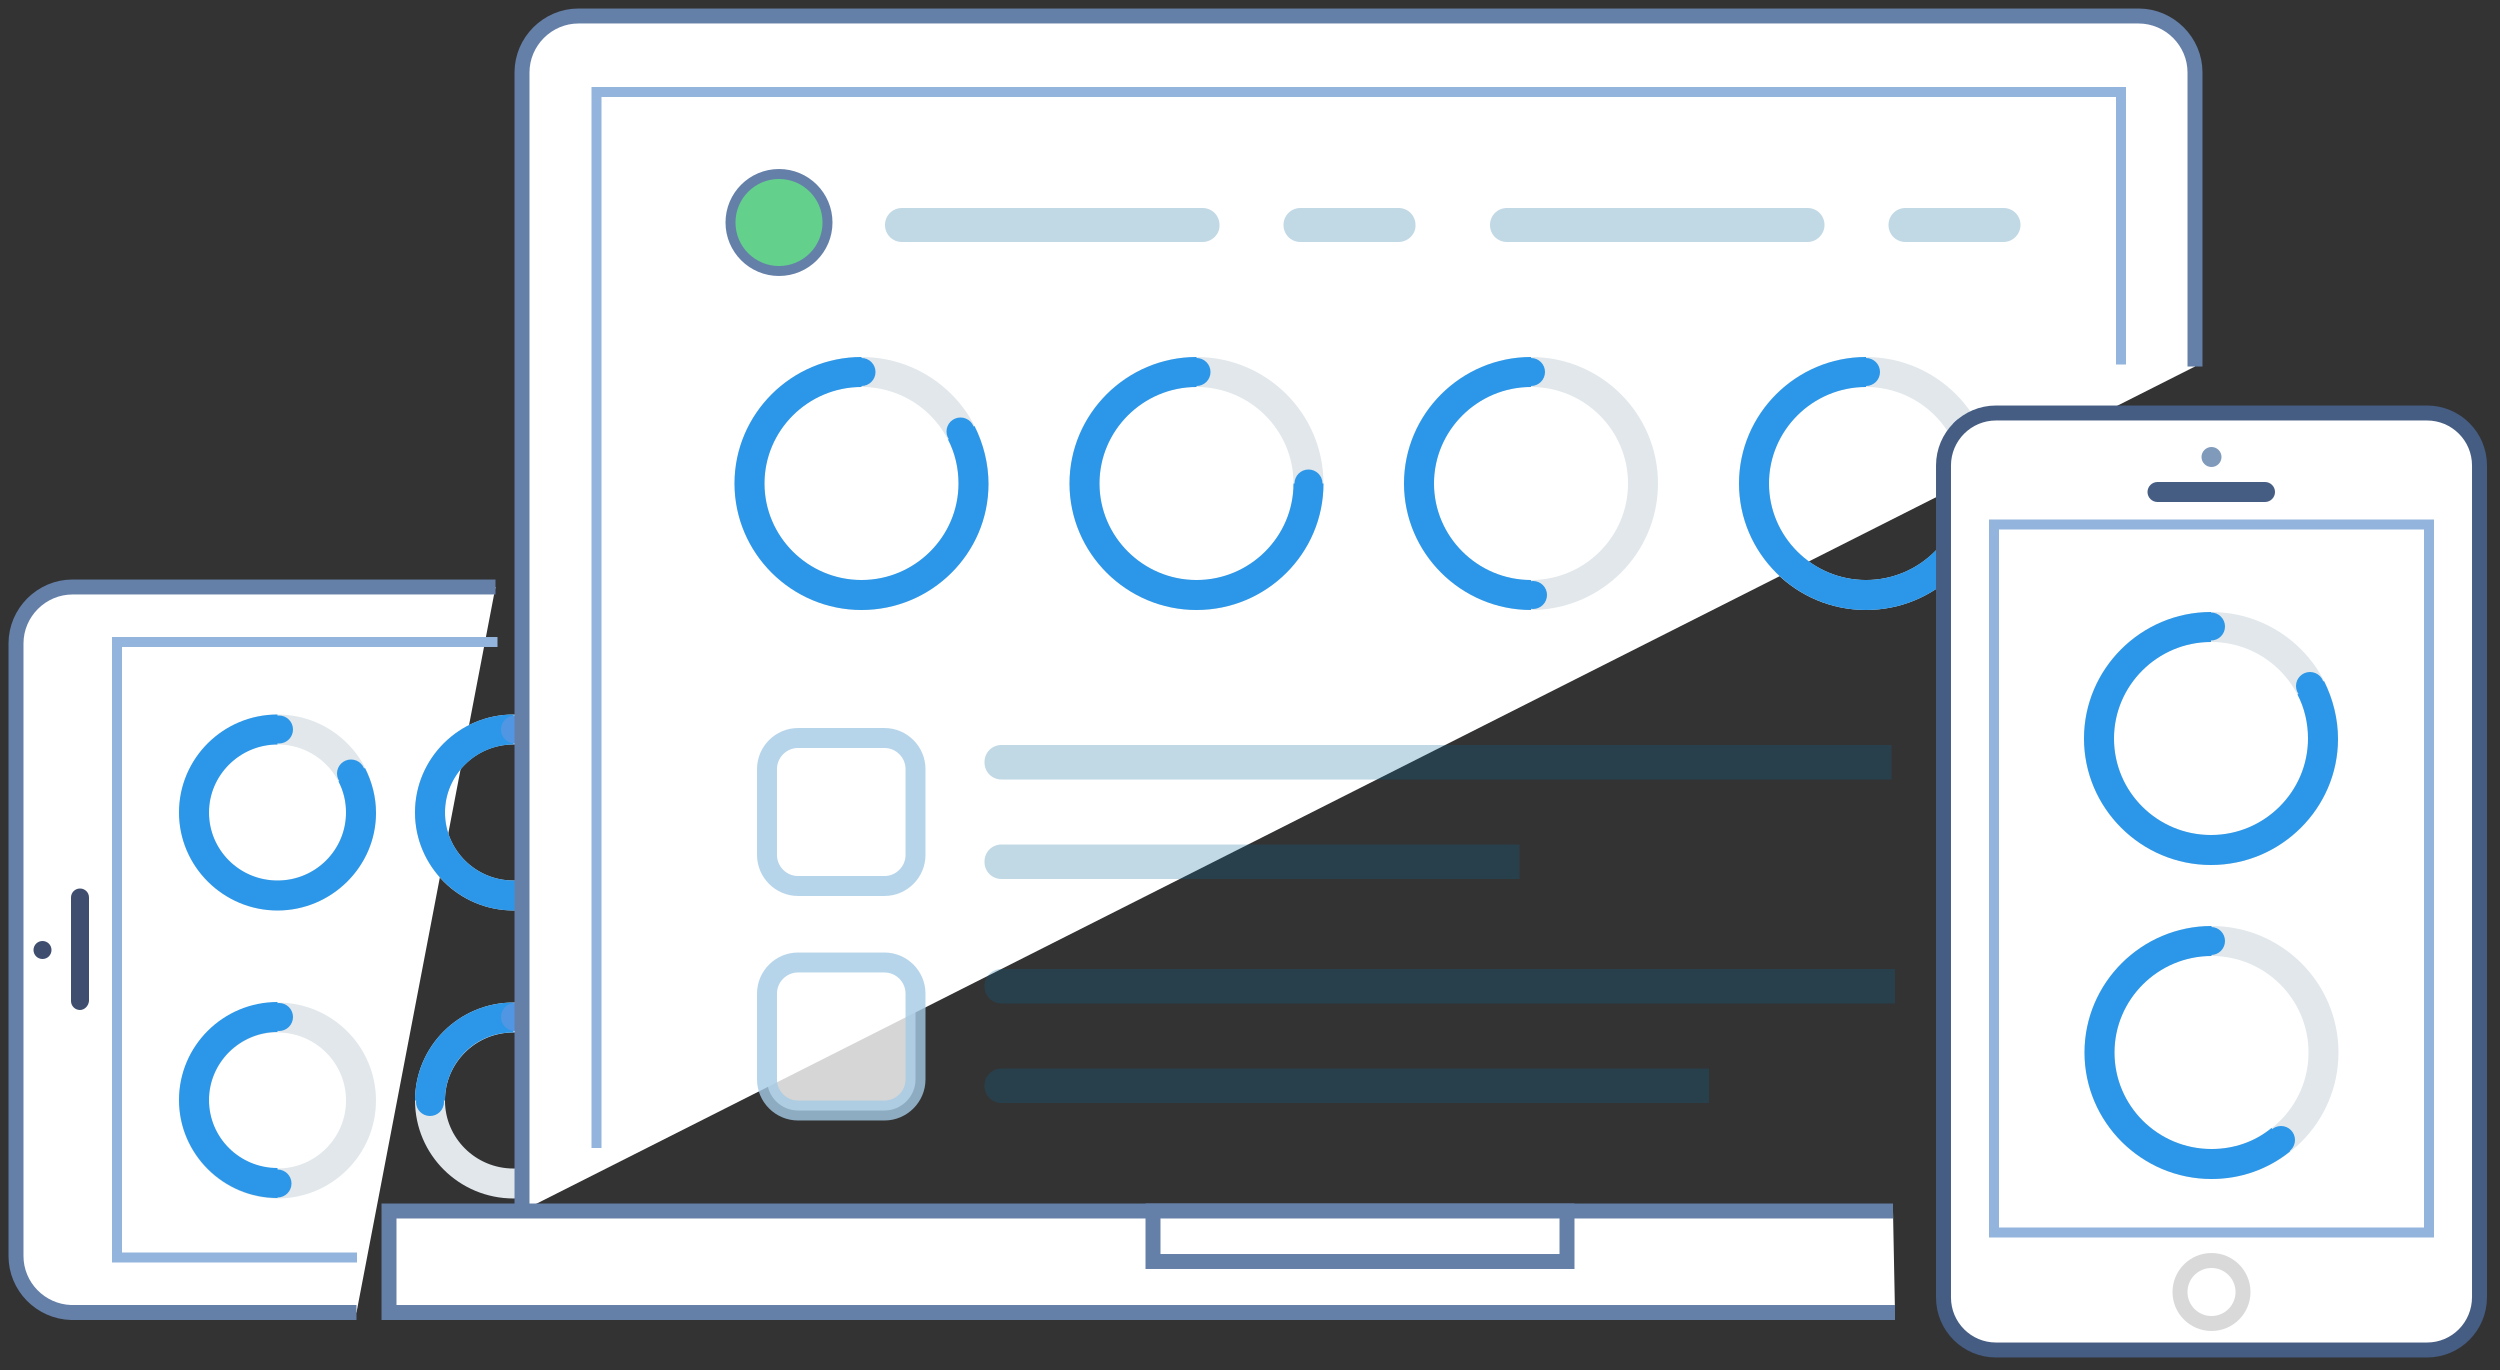 <?xml version="1.0" encoding="utf-8"?>
<!-- Generator: Adobe Illustrator 21.0.0, SVG Export Plug-In . SVG Version: 6.00 Build 0)  -->
<svg version="1.1" id="图层_1" xmlns="http://www.w3.org/2000/svg" xmlns:xlink="http://www.w3.org/1999/xlink" x="0px" y="0px"
	 viewBox="0 0 500 274" style="enable-background:new 0 0 500 274;" xml:space="preserve">
<rect x="0" y="0" width="500" height="274" fill="#333333" stroke="none"/>
<style type="text/css">
	.st0{fill:#FFFFFF;stroke:#6580A8;stroke-width:2.994;stroke-miterlimit:10;}
	.st1{fill:none;stroke:#92B4DD;stroke-width:1.996;stroke-miterlimit:10;}
	.st2{fill:#3F4E6F;}
	.st3{fill:none;stroke:#E1E7EA;stroke-width:5.989;stroke-miterlimit:10;}
	.st4{fill:#2C97E8;}
	.st5{fill:none;stroke:#D9D9D9;stroke-width:5.989;stroke-miterlimit:10;}
	.st6{fill:#5196E2;}
	.st7{fill:#4A7BE2;}
	.st8{opacity:0.8;fill:#FFFFFF;stroke:#A5CAE5;stroke-width:3.993;stroke-miterlimit:10;}
	.st9{opacity:0.25;fill:#0A6699;}
	.st10{fill:#63D18C;stroke:#6580A8;stroke-width:1.996;stroke-miterlimit:10;}
	.st11{fill:#FFFFFF;stroke:#455D82;stroke-width:2.994;stroke-miterlimit:10;}
	.st12{fill:#455D82;}
	.st13{fill:#7F9ABA;}
	.st14{fill:#FFFFFF;stroke:#D9D9D9;stroke-width:2.994;stroke-miterlimit:10;}
</style>
<g>
	<path class="st0" d="M71.3,262.5c-0.1,0-57,0-57.1,0c-6.1-0.2-11-5.2-11-11.3V128.7c0-6.2,5.1-11.3,11.3-11.3h84.6"/>
	<polyline class="st1" points="71.4,251.5 23.4,251.5 23.4,128.4 99.5,128.4 	"/>
	<path class="st2" d="M16,202L16,202c-1,0-1.8-0.8-1.8-1.8v-20.7c0-1,0.8-1.8,1.8-1.8h0c1,0,1.8,0.8,1.8,1.8v20.7
		C17.7,201.2,16.9,202,16,202z"/>
	<path class="st2" d="M8.5,188.2L8.5,188.2c-1,0-1.8,0.8-1.8,1.8l0,0c0,1,0.8,1.8,1.8,1.8h0c1,0,1.8-0.8,1.8-1.8l0,0
		C10.3,189,9.5,188.2,8.5,188.2z"/>
	<g>
		<ellipse class="st3" cx="55.5" cy="162.5" rx="16.7" ry="16.6"/>
		<g>
			<path class="st4" d="M55.5,182.1c-10.8,0-19.7-8.8-19.7-19.6s8.8-19.6,19.7-19.6v6c-7.5,0-13.7,6.1-13.7,13.6s6.1,13.6,13.7,13.6
				s13.7-6.1,13.7-13.6c0-2.2-0.5-4.3-1.5-6.2l5.3-2.7c1.4,2.8,2.2,5.8,2.2,9C75.2,173.3,66.3,182.1,55.5,182.1z"/>
		</g>
		<ellipse class="st4" cx="55.8" cy="145.9" rx="2.8" ry="2.8"/>
		<ellipse class="st4" cx="70.2" cy="154.7" rx="2.8" ry="2.8"/>
	</g>
	<g>
		<ellipse class="st5" cx="102.7" cy="162.5" rx="16.7" ry="16.6"/>
		<g>
			<path class="st4" d="M102.7,182.1c-10.8,0-19.7-8.8-19.7-19.6s8.8-19.6,19.7-19.6v6c-7.5,0-13.7,6.1-13.7,13.6
				s6.1,13.6,13.7,13.6c7.5,0,13.7-6.1,13.7-13.6c0-2.2-0.5-4.3-1.5-6.2l5.3-2.7c1.4,2.8,2.2,5.8,2.2,9
				C122.3,173.3,113.5,182.1,102.7,182.1z"/>
		</g>
		<ellipse class="st6" cx="103" cy="145.9" rx="2.8" ry="2.8"/>
		<ellipse class="st7" cx="117.4" cy="154.7" rx="2.8" ry="2.8"/>
	</g>
	<g>
		<ellipse class="st3" cx="102.7" cy="220.1" rx="16.7" ry="16.6"/>
		<g>
			<path class="st4" d="M89,220.1h-6c0-10.8,8.8-19.6,19.7-19.6v6C95.1,206.4,89,212.5,89,220.1z"/>
		</g>
		<ellipse class="st6" cx="103" cy="203.4" rx="2.8" ry="2.8"/>
		<ellipse class="st7" cx="117.4" cy="212.3" rx="2.8" ry="2.8"/>
	</g>
	<path class="st0" d="M104.4,242.2V14.5c0-6.2,5.1-11.3,11.3-11.3h312c6.2,0,11.3,5.1,11.3,11.3v58.8"/>
	<polyline class="st1" points="119.3,229.6 119.3,18.4 424.2,18.4 424.2,72.9 	"/>
	<g>
		<g>
			<polyline class="st0" points="379,262.5 77.8,262.5 77.8,242.2 378.6,242.2 			"/>
			<rect x="230.6" y="242.2" class="st0" width="82.8" height="10.1"/>
		</g>
	</g>
	<path class="st8" d="M176.9,177.2h-17.3c-3.4,0-6.2-2.8-6.2-6.2v-17.2c0-3.4,2.8-6.2,6.2-6.2h17.3c3.4,0,6.2,2.8,6.2,6.2V171
		C183.1,174.4,180.3,177.2,176.9,177.2z"/>
	<path class="st9" d="M240.5,48.4h-60.1c-1.9,0-3.4-1.5-3.4-3.4v0c0-1.9,1.5-3.4,3.4-3.4h60.1c1.9,0,3.4,1.5,3.4,3.4v0
		C244,46.8,242.4,48.4,240.5,48.4z"/>
	<path class="st9" d="M279.7,48.4l-19.6,0c-1.9,0-3.4-1.5-3.4-3.4v0c0-1.9,1.5-3.4,3.4-3.4h19.6c1.9,0,3.4,1.5,3.4,3.4v0
		C283.2,46.8,281.6,48.4,279.7,48.4z"/>
	<path class="st9" d="M361.5,48.4h-60.1c-1.9,0-3.4-1.5-3.4-3.4v0c0-1.9,1.5-3.4,3.4-3.4h60.1c1.9,0,3.4,1.5,3.4,3.4v0
		C364.9,46.8,363.4,48.4,361.5,48.4z"/>
	<path class="st9" d="M400.7,48.4l-19.6,0c-1.9,0-3.4-1.5-3.4-3.4v0c0-1.9,1.5-3.4,3.4-3.4h19.6c1.9,0,3.4,1.5,3.4,3.4v0
		C404.1,46.8,402.6,48.4,400.7,48.4z"/>
	<path class="st8" d="M176.9,222.1h-17.3c-3.4,0-6.2-2.8-6.2-6.2v-17.2c0-3.4,2.8-6.2,6.2-6.2h17.3c3.4,0,6.2,2.8,6.2,6.2v17.2
		C183.1,219.3,180.3,222.1,176.9,222.1z"/>
	<g>
		<ellipse class="st3" cx="172.3" cy="96.7" rx="22.4" ry="22.3"/>
		<g>
			<path class="st4" d="M172.3,122c-14,0-25.4-11.4-25.4-25.3s11.4-25.3,25.4-25.3v6c-10.7,0-19.4,8.7-19.4,19.3s8.7,19.3,19.4,19.3
				c10.7,0,19.4-8.7,19.4-19.3c0-3.1-0.7-6.1-2.1-8.8l5.3-2.7c1.8,3.6,2.8,7.6,2.8,11.6C197.7,110.7,186.3,122,172.3,122z"/>
		</g>
		<ellipse class="st4" cx="172.3" cy="74.4" rx="2.8" ry="2.8"/>
		<ellipse class="st4" cx="192.1" cy="86.3" rx="2.8" ry="2.8"/>
	</g>
	<ellipse class="st3" cx="239.3" cy="96.7" rx="22.4" ry="22.3"/>
	<g>
		<path class="st4" d="M239.3,122c-14,0-25.4-11.4-25.4-25.3s11.4-25.3,25.4-25.3v6c-10.7,0-19.4,8.7-19.4,19.3s8.7,19.3,19.4,19.3
			c10.7,0,19.4-8.7,19.4-19.3h6C264.7,110.7,253.3,122,239.3,122z"/>
	</g>
	<ellipse class="st4" cx="239.3" cy="74.4" rx="2.8" ry="2.8"/>
	<ellipse class="st4" cx="261.7" cy="96.7" rx="2.8" ry="2.8"/>
	<ellipse class="st3" cx="306.2" cy="96.7" rx="22.4" ry="22.3"/>
	<g>
		<path class="st4" d="M306.2,122c-14,0-25.4-11.4-25.4-25.3s11.4-25.3,25.4-25.3v6c-10.7,0-19.4,8.7-19.4,19.3s8.7,19.3,19.4,19.3
			V122z"/>
	</g>
	<ellipse class="st4" cx="306.2" cy="74.4" rx="2.8" ry="2.8"/>
	<ellipse class="st4" cx="306.6" cy="119" rx="2.8" ry="2.8"/>
	<g>
		<ellipse class="st3" cx="373.2" cy="96.7" rx="22.4" ry="22.3"/>
		<g>
			<path class="st4" d="M373.2,122c-14,0-25.4-11.4-25.4-25.3s11.4-25.3,25.4-25.3v6c-10.7,0-19.4,8.7-19.4,19.3s8.7,19.3,19.4,19.3
				c10.7,0,19.4-8.7,19.4-19.3c0-3.1-0.7-6.1-2.1-8.8l5.3-2.7c1.8,3.6,2.8,7.6,2.8,11.6C398.6,110.7,387.2,122,373.2,122z"/>
		</g>
		<ellipse class="st4" cx="373.2" cy="74.4" rx="2.8" ry="2.8"/>
		<ellipse class="st7" cx="393" cy="86.3" rx="2.8" ry="2.8"/>
	</g>
	<ellipse class="st10" cx="155.8" cy="44.5" rx="9.7" ry="9.7"/>
	<path class="st11" d="M485.4,270h-86.2c-5.8,0-10.5-4.7-10.5-10.5V93.1c0-5.8,4.7-10.5,10.5-10.5h86.2c5.8,0,10.5,4.7,10.5,10.5
		v166.3C495.9,265.3,491.2,270,485.4,270z"/>
	<rect x="398.8" y="104.9" class="st1" width="87" height="141.6"/>
	<path class="st12" d="M453,100.4h-21.5c-1.1,0-2-0.9-2-2v0c0-1.1,0.9-2,2-2H453c1.1,0,2,0.9,2,2v0C455,99.5,454.1,100.4,453,100.4z
		"/>
	<path class="st13" d="M442.3,93.4L442.3,93.4c1.1,0,2-0.9,2-2l0,0c0-1.1-0.9-2-2-2h0c-1.1,0-2,0.9-2,2l0,0
		C440.3,92.5,441.2,93.4,442.3,93.4z"/>
	<ellipse class="st14" cx="442.3" cy="258.4" rx="6.3" ry="6.3"/>
	<g>
		<ellipse class="st3" cx="442.2" cy="147.7" rx="22.4" ry="22.3"/>
		<g>
			<path class="st4" d="M442.2,173c-14,0-25.4-11.4-25.4-25.3s11.4-25.3,25.4-25.3v6c-10.7,0-19.4,8.7-19.4,19.3
				c0,10.7,8.7,19.3,19.4,19.3c10.7,0,19.4-8.7,19.4-19.3c0-3.1-0.7-6.1-2.1-8.8l5.3-2.7c1.8,3.6,2.8,7.6,2.8,11.6
				C467.6,161.6,456.2,173,442.2,173z"/>
		</g>
		<ellipse class="st4" cx="442.2" cy="125.3" rx="2.8" ry="2.8"/>
		<ellipse class="st4" cx="462" cy="137.2" rx="2.8" ry="2.8"/>
	</g>
	<g>
		<ellipse class="st3" cx="442.3" cy="210.5" rx="22.4" ry="22.3"/>
		<g>
			<path class="st4" d="M442.3,235.8c-14,0-25.4-11.4-25.4-25.3s11.4-25.3,25.4-25.3v6c-10.7,0-19.4,8.7-19.4,19.3
				c0,10.7,8.7,19.3,19.4,19.3c4.4,0,8.6-1.4,12-4.2l3.7,4.7C453.5,233.9,448.1,235.8,442.3,235.8z"/>
		</g>
		<ellipse class="st4" cx="442.2" cy="188.2" rx="2.8" ry="2.8"/>
		<ellipse class="st4" cx="456.2" cy="228" rx="2.8" ry="2.8"/>
	</g>
	<path class="st9" d="M378.3,149h-178c-1.9,0-3.4,1.5-3.4,3.4v0.1c0,1.9,1.5,3.4,3.4,3.4h178V149z"/>
	<path class="st9" d="M303.9,168.9H200.3c-1.9,0-3.4,1.5-3.4,3.4v0.1c0,1.9,1.5,3.4,3.4,3.4h103.6V168.9z"/>
	<path class="st9" d="M379,193.8H200.3c-1.9,0-3.4,1.5-3.4,3.4v0.1c0,1.9,1.5,3.4,3.4,3.4H379V193.8z"/>
	<path class="st9" d="M341.8,213.7H200.3c-1.9,0-3.4,1.5-3.4,3.4v0.1c0,1.9,1.5,3.4,3.4,3.4h141.5V213.7z"/>
	<g>
		<ellipse class="st3" cx="55.5" cy="220.1" rx="16.7" ry="16.6"/>
		<g>
			<path class="st4" d="M55.5,239.6c-10.8,0-19.7-8.8-19.7-19.6c0-10.8,8.8-19.6,19.7-19.6v6c-7.5,0-13.7,6.1-13.7,13.6
				c0,7.5,6.1,13.6,13.7,13.6V239.6z"/>
		</g>
		<ellipse class="st4" cx="55.8" cy="203.4" rx="2.8" ry="2.8"/>
		<ellipse class="st4" cx="55.5" cy="236.7" rx="2.8" ry="2.8"/>
		<ellipse class="st4" cx="86" cy="220.4" rx="2.8" ry="2.8"/>
	</g>
</g>
</svg>
